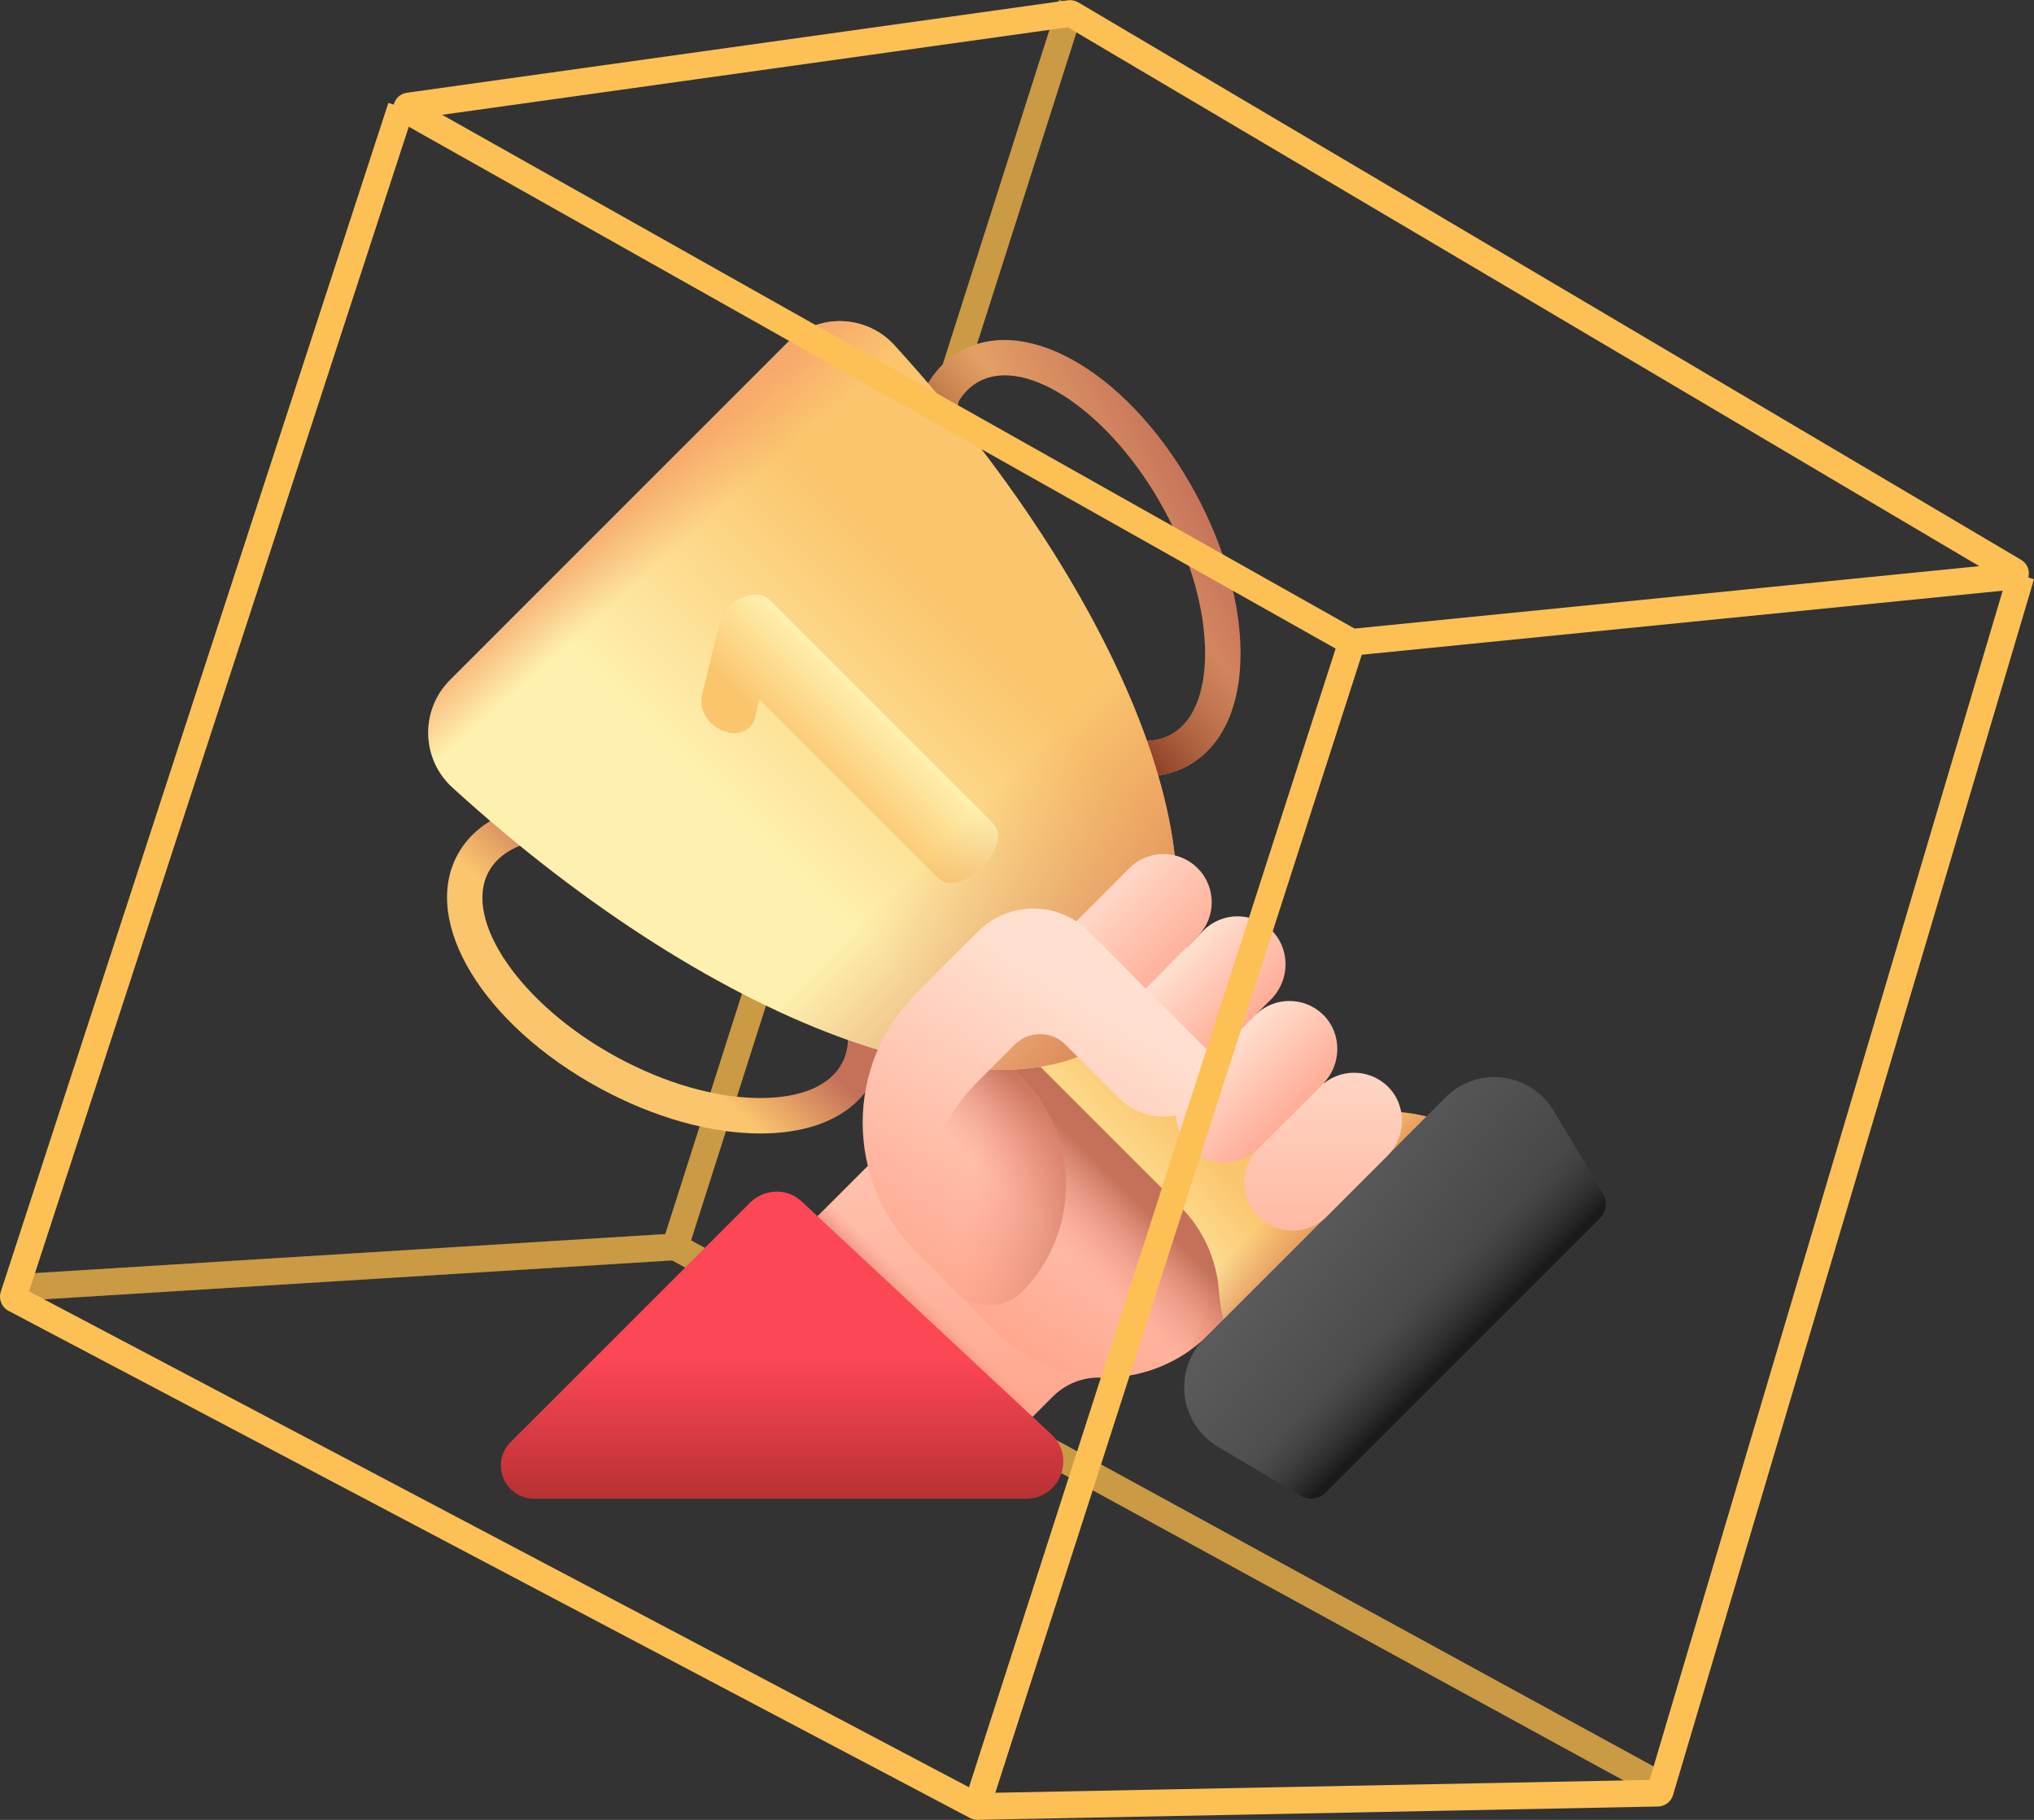 <svg width="76" height="68" viewBox="0 0 76 68" fill="none" xmlns="http://www.w3.org/2000/svg">
<rect x="0" y="0" width="76" height="68" fill="#333333" stroke="none"/>
<path fill-rule="evenodd" clip-rule="evenodd" d="M61.53 67L24.991 47.028L25.46 46.149L62 66.121L61.53 67Z" fill="#FCC055"/>
<path fill-rule="evenodd" clip-rule="evenodd" d="M61.53 67L24.991 47.028L25.46 46.149L62 66.121L61.53 67Z" fill="black" fill-opacity="0.2"/>
<path fill-rule="evenodd" clip-rule="evenodd" d="M24.859 46.111L39.569 0L40.509 0.307L25.716 46.677C25.641 46.912 25.432 47.076 25.188 47.091L1.06 48.585L1 47.588L24.859 46.111Z" fill="#FCC055"/>
<path fill-rule="evenodd" clip-rule="evenodd" d="M24.859 46.111L39.569 0L40.509 0.307L25.716 46.677C25.641 46.912 25.432 47.076 25.188 47.091L1.06 48.585L1 47.588L24.859 46.111Z" fill="black" fill-opacity="0.2"/>
<g clip-path="url(#clip0_234_308)">
<path d="M32.063 41.117C31.262 41.918 30.004 42.351 28.423 42.353C26.555 42.355 24.419 41.753 22.406 40.658C18.056 38.29 15.723 34.459 17.097 31.935C17.788 30.666 19.276 29.966 21.288 29.963C23.155 29.961 25.292 30.563 27.304 31.658C31.655 34.026 33.987 37.858 32.614 40.381C32.466 40.651 32.281 40.899 32.063 41.117ZM18.584 32.139C18.456 32.266 18.347 32.41 18.261 32.569C17.276 34.377 19.465 37.548 23.039 39.494C24.86 40.485 26.772 41.03 28.421 41.028C29.926 41.026 31.001 40.571 31.45 39.747C32.434 37.939 30.246 34.767 26.671 32.822C24.85 31.831 22.939 31.286 21.29 31.288C20.071 31.29 19.134 31.588 18.584 32.139Z" fill="url(#paint0_linear_234_308)"/>
<path d="M44.38 28.614C41.857 29.987 38.026 27.655 35.658 23.305C34.562 21.292 33.961 19.155 33.963 17.288C33.965 15.276 34.666 13.788 35.935 13.097C38.458 11.724 42.29 14.056 44.658 18.406C45.753 20.419 46.355 22.556 46.353 24.423C46.351 26.004 45.918 27.262 45.116 28.063C44.899 28.281 44.651 28.467 44.38 28.614ZM35.288 17.29C35.286 18.939 35.831 20.85 36.822 22.671C38.767 26.246 41.939 28.434 43.747 27.45C44.571 27.002 45.026 25.926 45.028 24.421C45.03 22.772 44.485 20.861 43.494 19.04C41.548 15.465 38.377 13.277 36.569 14.261C36.41 14.347 36.266 14.456 36.138 14.584C35.588 15.135 35.289 16.072 35.288 17.29Z" fill="url(#paint1_linear_234_308)"/>
<path d="M44.38 28.614C41.857 29.987 38.026 27.655 35.658 23.305C34.562 21.292 33.961 19.155 33.963 17.288C33.965 15.276 34.666 13.788 35.935 13.097C38.458 11.724 42.29 14.056 44.658 18.406C45.753 20.419 46.355 22.556 46.353 24.423C46.351 26.004 45.918 27.262 45.116 28.063C44.899 28.281 44.651 28.467 44.38 28.614ZM35.288 17.29C35.286 18.939 35.831 20.85 36.822 22.671C38.767 26.246 41.939 28.434 43.747 27.45C44.571 27.002 45.026 25.926 45.028 24.421C45.03 22.772 44.485 20.861 43.494 19.04C41.548 15.465 38.377 13.277 36.569 14.261C36.41 14.347 36.266 14.456 36.138 14.584C35.588 15.135 35.289 16.072 35.288 17.29Z" fill="url(#paint2_linear_234_308)"/>
<path d="M40.257 34.383L34.44 40.199C33.706 40.931 33.23 41.881 33.084 42.907L29.889 46.102C29.419 46.573 29.419 47.336 29.889 47.806L35.95 53.867C36.421 54.338 37.184 54.338 37.654 53.867L39.34 52.182C39.571 51.95 39.846 51.768 40.15 51.647C40.453 51.525 40.778 51.467 41.105 51.474C42.577 51.511 44.061 50.967 45.185 49.844L50.451 44.577L40.257 34.383Z" fill="url(#paint3_linear_234_308)"/>
<path d="M42.183 41.851C40.839 40.507 39.133 39.746 37.379 39.567L36.511 40.435C35.407 41.54 34.703 42.981 34.511 44.531L34.235 46.762C34.301 46.838 34.369 46.911 34.44 46.982L37.301 49.843C39.241 51.783 42.255 51.994 44.428 50.477C46.219 47.434 44.796 44.464 42.183 41.851Z" fill="url(#paint4_linear_234_308)"/>
<path d="M49.428 45.601L45.185 49.844C44.061 50.968 42.577 51.511 41.105 51.474C40.778 51.467 40.453 51.525 40.15 51.647C39.846 51.769 39.571 51.95 39.34 52.182L37.654 53.867C37.184 54.338 36.421 54.338 35.95 53.867L29.889 47.806C29.419 47.335 29.419 46.573 29.889 46.102L33.084 42.907C33.226 41.916 33.678 40.962 34.441 40.199L40.257 34.383L47.902 42.028L49.429 40.501L49.428 40.504L49.428 45.601Z" fill="url(#paint5_linear_234_308)"/>
<path d="M54.338 42.082C53.678 41.784 52.971 41.603 52.248 41.548C51.064 41.457 49.946 40.963 49.106 40.123L42.9 33.917L37.917 38.901L44.123 45.106C44.963 45.947 45.457 47.064 45.547 48.249C45.603 48.971 45.784 49.678 46.082 50.339L54.338 42.082Z" fill="url(#paint6_linear_234_308)"/>
<path d="M16.814 25.413C15.696 26.532 15.733 28.361 16.903 29.427C26.948 38.583 37.956 42.532 42.244 38.244C46.532 33.956 42.583 22.948 33.427 12.903C32.361 11.733 30.532 11.696 29.413 12.815L16.814 25.413Z" fill="url(#paint7_linear_234_308)"/>
<path d="M29.413 12.815L16.814 25.413C15.696 26.532 15.733 28.361 16.903 29.427C17.823 30.267 18.77 31.077 19.741 31.858L35.858 15.741C35.077 14.77 34.267 13.823 33.427 12.903C32.361 11.733 30.532 11.696 29.413 12.815Z" fill="url(#paint8_linear_234_308)"/>
<path d="M28.376 26.125L28.231 26.741C28.192 26.938 28.1 27.082 28.009 27.174C27.628 27.554 26.96 27.41 26.553 27.003C26.278 26.728 26.134 26.348 26.239 25.928L26.921 23.149C26.96 22.979 27.065 22.822 27.209 22.677C27.628 22.258 28.363 22.022 28.756 22.415L37.093 30.752C37.513 31.172 37.211 31.893 36.7 32.404C36.188 32.915 35.468 33.217 35.048 32.797L28.376 26.125Z" fill="url(#paint9_linear_234_308)"/>
<path d="M23.222 34.434C31.233 39.868 38.847 41.641 42.243 38.244C45.64 34.847 43.868 27.234 38.434 19.222L23.222 34.434Z" fill="url(#paint10_linear_234_308)"/>
<path d="M45.547 48.249C45.603 48.971 45.784 49.678 46.082 50.339L54.338 42.082C53.678 41.784 52.971 41.603 52.248 41.548C51.628 41.501 51.022 41.341 50.459 41.075L45.074 46.46C45.34 47.022 45.5 47.629 45.547 48.249Z" fill="url(#paint11_linear_234_308)"/>
<path d="M59.774 45.533L49.533 55.774C49.411 55.895 49.253 55.973 49.082 55.994C48.912 56.015 48.739 55.979 48.591 55.891L45.51 54.058C44.82 53.647 44.367 52.955 44.267 52.158C44.168 51.362 44.436 50.579 45.004 50.012L54.012 41.004C54.579 40.436 55.362 40.168 56.158 40.267C56.955 40.367 57.647 40.82 58.058 41.51L59.892 44.591C59.979 44.739 60.016 44.912 59.994 45.082C59.973 45.253 59.895 45.411 59.774 45.533Z" fill="url(#paint12_linear_234_308)"/>
<path d="M45.509 54.057L48.591 55.891C48.739 55.979 48.911 56.015 49.082 55.994C49.252 55.973 49.411 55.895 49.533 55.774L59.774 45.533C59.895 45.411 59.973 45.252 59.994 45.082C60.015 44.911 59.979 44.739 59.891 44.591L58.057 41.509C57.906 41.254 57.712 41.027 57.484 40.838L44.838 53.484C45.027 53.712 45.254 53.906 45.509 54.057Z" fill="url(#paint13_linear_234_308)"/>
<path d="M31.494 44.497L29.889 46.103C29.419 46.573 29.419 47.336 29.889 47.806L35.95 53.868C36.421 54.338 37.184 54.338 37.654 53.868L39.26 52.262L31.494 44.497Z" fill="url(#paint14_linear_234_308)"/>
<path d="M39.287 53.598L29.963 44.9C29.38 44.357 28.556 44.442 28.059 44.907L28.059 44.905L19.08 53.883C18.299 54.664 18.852 56 19.957 56H38.341C39.6 56 40.208 54.457 39.287 53.598Z" fill="url(#paint15_linear_234_308)"/>
<path d="M38.194 48.264C37.516 48.95 36.408 48.95 35.726 48.268L34.228 46.77C31.82 44.356 31.592 40.59 33.545 37.921L35.827 38.813C36.38 38.984 36.903 39.238 37.379 39.568C37.658 39.761 37.92 39.978 38.16 40.218C40.358 42.406 40.393 45.995 38.234 48.223C38.221 48.237 38.208 48.251 38.194 48.264Z" fill="url(#paint16_linear_234_308)"/>
<path d="M51.843 40.586C51.137 39.907 50.015 39.916 49.32 40.611L47.023 42.908C46.319 43.612 46.319 44.753 47.023 45.457C47.726 46.161 48.867 46.161 49.571 45.457L51.843 43.185C52.558 42.47 52.572 41.287 51.843 40.586Z" fill="url(#paint17_linear_234_308)"/>
<path d="M49.427 40.503L47.022 42.908C46.319 43.612 45.178 43.612 44.474 42.908C43.77 42.204 43.77 41.063 44.474 40.359L46.904 37.929C47.599 37.234 48.721 37.226 49.427 37.904C50.156 38.605 50.142 39.789 49.427 40.503Z" fill="url(#paint18_linear_234_308)"/>
<path d="M44.748 34.988L42.805 36.931L42.459 36.586C41.243 35.369 39.27 35.369 38.054 36.586L42.2 32.44C42.903 31.736 44.044 31.736 44.748 32.439C45.452 33.143 45.452 34.285 44.748 34.988Z" fill="url(#paint19_linear_234_308)"/>
<path d="M47.493 37.34L44.474 40.36C43.77 41.064 42.629 41.064 41.925 40.36C41.221 39.656 41.221 38.515 41.925 37.811L44.97 34.766C45.665 34.071 46.787 34.062 47.493 34.741C48.221 35.442 48.208 36.625 47.493 37.34Z" fill="url(#paint20_linear_234_308)"/>
<path d="M45.161 39.287L40.675 34.801C39.536 33.662 37.689 33.662 36.551 34.801L34.233 37.118C31.567 39.785 31.567 44.108 34.233 46.775L34.511 44.531C34.703 42.981 35.407 41.54 36.512 40.435L37.917 39.03C38.439 38.508 39.285 38.508 39.807 39.03L41.799 41.022C42.727 41.951 44.233 41.951 45.161 41.022C45.641 40.543 45.641 39.766 45.161 39.287Z" fill="url(#paint21_linear_234_308)"/>
</g>
<path fill-rule="evenodd" clip-rule="evenodd" d="M0.03 48.265L14.511 3.845L15.463 4.155L1.085 48.254L36.618 66.998L61.637 66.507L75.041 21.358L76 21.642L62.513 67.072C62.439 67.323 62.211 67.496 61.95 67.501L36.535 67.999C36.433 68.001 36.333 67.978 36.243 67.93L0.32 48.981C0.062 48.845 -0.061 48.543 0.03 48.265Z" fill="#FCC055"/>
<path fill-rule="evenodd" clip-rule="evenodd" d="M39.897 0.01C40.032 -0.009 40.169 0.018 40.286 0.087L75.513 20.914C76.012 21.209 75.844 21.97 75.267 22.028L50.588 24.494C50.465 24.507 50.341 24.481 50.233 24.42L14.999 4.581C14.499 4.299 14.642 3.543 15.211 3.464L39.897 0.01ZM39.897 1.019L16.522 4.29L50.614 23.487L73.953 21.154L39.897 1.019Z" fill="#FCC055"/>
<path fill-rule="evenodd" clip-rule="evenodd" d="M36.023 67.347L50.03 23.847L50.983 24.153L36.975 67.653L36.023 67.347Z" fill="#FCC055"/>
<defs>
<linearGradient id="paint0_linear_234_308" x1="23.382" y1="37.787" x2="25.672" y2="35.247" gradientUnits="userSpaceOnUse">
<stop stop-color="#FBC56D"/>
<stop offset="1" stop-color="#C5715A"/>
</linearGradient>
<linearGradient id="paint1_linear_234_308" x1="36.336" y1="22.722" x2="45.122" y2="18.433" gradientUnits="userSpaceOnUse">
<stop stop-color="#FBC56D"/>
<stop offset="1" stop-color="#C5715A"/>
</linearGradient>
<linearGradient id="paint2_linear_234_308" x1="41.636" y1="19.684" x2="38.056" y2="22.516" gradientUnits="userSpaceOnUse">
<stop stop-color="#8C3D27" stop-opacity="0"/>
<stop offset="1" stop-color="#8C3D27"/>
</linearGradient>
<linearGradient id="paint3_linear_234_308" x1="39.979" y1="34.293" x2="39.979" y2="52.422" gradientUnits="userSpaceOnUse">
<stop stop-color="#FFDFCF"/>
<stop offset="1" stop-color="#FFA78F"/>
</linearGradient>
<linearGradient id="paint4_linear_234_308" x1="43.956" y1="39.404" x2="37.628" y2="50.02" gradientUnits="userSpaceOnUse">
<stop stop-color="#FFDFCF"/>
<stop offset="1" stop-color="#FFA78F"/>
</linearGradient>
<linearGradient id="paint5_linear_234_308" x1="38.867" y1="45.968" x2="41.23" y2="43.604" gradientUnits="userSpaceOnUse">
<stop stop-color="#F89580" stop-opacity="0"/>
<stop offset="0.997" stop-color="#C5715A"/>
</linearGradient>
<linearGradient id="paint6_linear_234_308" x1="40.389" y1="45.937" x2="44.447" y2="42.169" gradientUnits="userSpaceOnUse">
<stop stop-color="#FEF0AE"/>
<stop offset="1" stop-color="#FBC56D"/>
</linearGradient>
<linearGradient id="paint7_linear_234_308" x1="29.252" y1="32.101" x2="36.947" y2="24.407" gradientUnits="userSpaceOnUse">
<stop stop-color="#FEF0AE"/>
<stop offset="1" stop-color="#FBC56D"/>
</linearGradient>
<linearGradient id="paint8_linear_234_308" x1="24.883" y1="20.87" x2="23.097" y2="18.851" gradientUnits="userSpaceOnUse">
<stop stop-color="#F6A96C" stop-opacity="0"/>
<stop offset="0.996" stop-color="#F6A96C" stop-opacity="0.996"/>
<stop offset="1" stop-color="#F6A96C"/>
</linearGradient>
<linearGradient id="paint9_linear_234_308" x1="32.869" y1="26.626" x2="30.533" y2="28.962" gradientUnits="userSpaceOnUse">
<stop stop-color="#FEF0AE"/>
<stop offset="1" stop-color="#FBC56D"/>
</linearGradient>
<linearGradient id="paint10_linear_234_308" x1="35.322" y1="31.338" x2="42.185" y2="38.2" gradientUnits="userSpaceOnUse">
<stop stop-color="#DC8758" stop-opacity="0"/>
<stop offset="0.996" stop-color="#DC8758" stop-opacity="0.996"/>
<stop offset="1" stop-color="#DC8758"/>
</linearGradient>
<linearGradient id="paint11_linear_234_308" x1="48.403" y1="44.418" x2="50.221" y2="46.236" gradientUnits="userSpaceOnUse">
<stop stop-color="#DC8758" stop-opacity="0"/>
<stop offset="0.996" stop-color="#DC8758" stop-opacity="0.996"/>
<stop offset="1" stop-color="#DC8758"/>
</linearGradient>
<linearGradient id="paint12_linear_234_308" x1="48.97" y1="45.57" x2="54.734" y2="49.899" gradientUnits="userSpaceOnUse">
<stop stop-color="#5A5A5A"/>
<stop offset="1" stop-color="#444444"/>
</linearGradient>
<linearGradient id="paint13_linear_234_308" x1="52.658" y1="48.673" x2="54.501" y2="50.516" gradientUnits="userSpaceOnUse">
<stop stop-color="#433F43" stop-opacity="0"/>
<stop offset="1" stop-color="#1A1A1A"/>
</linearGradient>
<linearGradient id="paint14_linear_234_308" x1="34.928" y1="48.828" x2="34.04" y2="49.716" gradientUnits="userSpaceOnUse">
<stop stop-color="#F89580" stop-opacity="0"/>
<stop offset="0.997" stop-color="#C5715A"/>
</linearGradient>
<linearGradient id="paint15_linear_234_308" x1="29.223" y1="50.734" x2="29.223" y2="57.339" gradientUnits="userSpaceOnUse">
<stop stop-color="#FD4755"/>
<stop offset="1" stop-color="#A72B2B"/>
</linearGradient>
<linearGradient id="paint16_linear_234_308" x1="36.363" y1="43.584" x2="41.667" y2="44.491" gradientUnits="userSpaceOnUse">
<stop stop-color="#F89580" stop-opacity="0"/>
<stop offset="0.997" stop-color="#C5715A"/>
</linearGradient>
<linearGradient id="paint17_linear_234_308" x1="49.425" y1="37.931" x2="49.425" y2="49.941" gradientUnits="userSpaceOnUse">
<stop stop-color="#FFDFCF"/>
<stop offset="1" stop-color="#FFA78F"/>
</linearGradient>
<linearGradient id="paint18_linear_234_308" x1="45.669" y1="39.229" x2="48.467" y2="42.027" gradientUnits="userSpaceOnUse">
<stop stop-color="#FFDFCF"/>
<stop offset="1" stop-color="#FFA78F"/>
</linearGradient>
<linearGradient id="paint19_linear_234_308" x1="40.228" y1="33.444" x2="43.98" y2="37.197" gradientUnits="userSpaceOnUse">
<stop stop-color="#FFDFCF"/>
<stop offset="1" stop-color="#FFA78F"/>
</linearGradient>
<linearGradient id="paint20_linear_234_308" x1="43.427" y1="36.373" x2="46.225" y2="39.171" gradientUnits="userSpaceOnUse">
<stop stop-color="#FFDFCF"/>
<stop offset="1" stop-color="#FFA78F"/>
</linearGradient>
<linearGradient id="paint21_linear_234_308" x1="40.595" y1="37.401" x2="34.268" y2="48.017" gradientUnits="userSpaceOnUse">
<stop stop-color="#FFDFCF"/>
<stop offset="1" stop-color="#FFA78F"/>
</linearGradient>
<clipPath id="clip0_234_308">
<rect width="44" height="44" fill="white" transform="translate(16 12)"/>
</clipPath>
</defs>
</svg>
